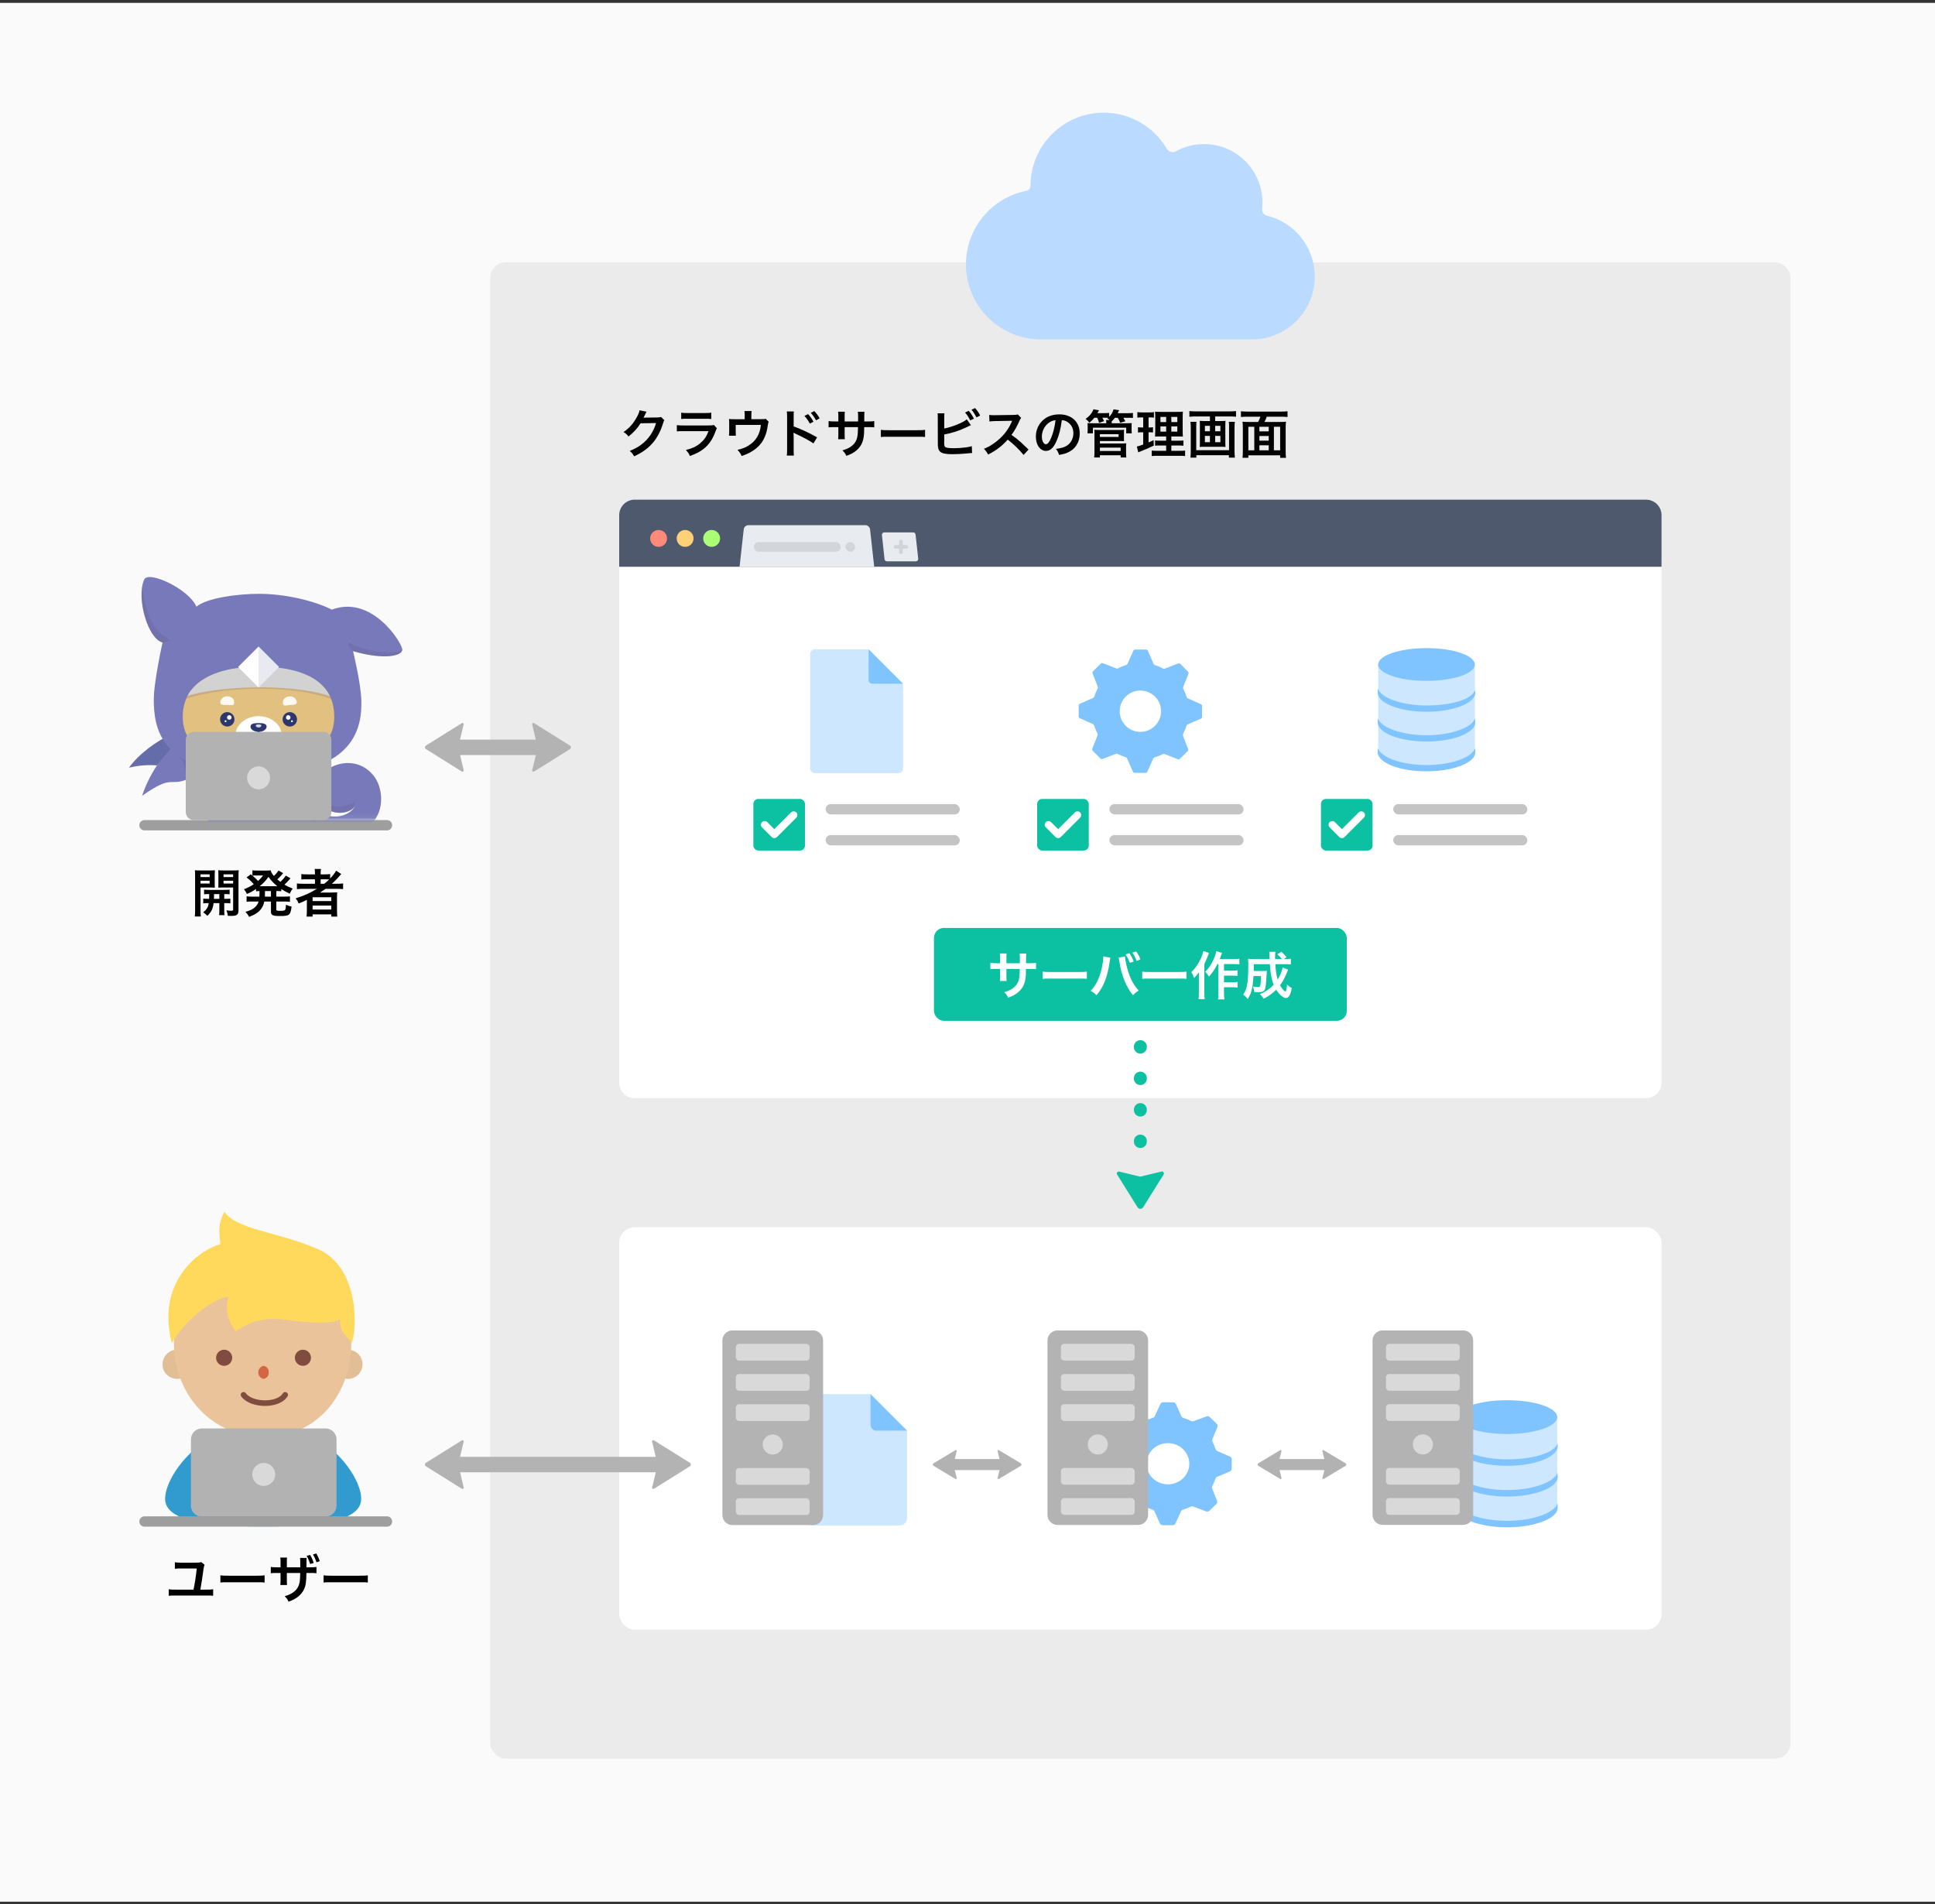 <svg width="375" height="369" viewBox="0 0 375 369" fill="none" xmlns="http://www.w3.org/2000/svg">
<rect x="0" y="0" width="375" height="369" fill="#333333" stroke="none"/>
<rect width="375" height="368" transform="translate(0 0.556)" fill="#FAFAFA"/>
<rect x="95" y="50.836" width="252" height="290" rx="3" fill="#EBEBEB"/>
<path d="M86 144.836L107 144.836" stroke="#B3B3B3" stroke-width="2.992"/>
<path d="M88.811 144.838L89.865 149.268C89.915 149.476 89.687 149.64 89.505 149.526L82.541 145.174C82.291 145.018 82.291 144.654 82.541 144.497L89.502 140.147C89.684 140.033 89.912 140.198 89.861 140.407L88.811 144.727C88.802 144.763 88.802 144.802 88.811 144.838Z" fill="#B3B3B3"/>
<path d="M104.189 144.833L103.135 140.403C103.086 140.195 103.313 140.031 103.495 140.145L110.459 144.497C110.709 144.654 110.709 145.018 110.459 145.174L103.498 149.524C103.316 149.638 103.088 149.473 103.139 149.265L104.189 144.945C104.198 144.908 104.198 144.87 104.189 144.833Z" fill="#B3B3B3"/>
<path d="M221.036 228.017L225.097 227.051C225.428 226.972 225.688 227.334 225.508 227.623L221.538 233.975C221.29 234.372 220.71 234.372 220.462 233.975L216.495 227.628C216.314 227.339 216.577 226.976 216.908 227.056L220.858 228.017C220.916 228.031 220.977 228.031 221.036 228.017Z" fill="#0BC1A2"/>
<path d="M39.02 302.746C38.71 302.826 38.51 302.846 37.91 302.846H35C34.46 302.846 34.24 302.826 33.89 302.766V304.036C34.24 303.986 34.45 303.976 35.01 303.976H38.13C37.99 305.346 37.78 306.756 37.5 308.076H34.01C33.3 308.076 33.08 308.066 32.7 308.006V309.266C33.06 309.226 33.29 309.216 33.99 309.216H40.03C40.72 309.216 40.95 309.226 41.31 309.266V308.006C40.93 308.066 40.71 308.076 40.01 308.076H38.83C39.09 306.576 39.2 305.866 39.44 304.096C39.49 303.716 39.54 303.506 39.65 303.266L39.02 302.746ZM42.71 306.696C43.11 306.646 43.22 306.646 44.34 306.646H49.65C50.77 306.646 50.88 306.646 51.28 306.696V305.306C50.84 305.366 50.65 305.376 49.66 305.376H44.33C43.34 305.376 43.15 305.366 42.71 305.306V306.696ZM55.59 303.746V302.706C55.59 302.226 55.59 302.186 55.63 301.856H54.32C54.36 302.106 54.37 302.236 54.37 302.746V303.746H53.78C53.03 303.746 52.84 303.736 52.48 303.676V304.896C52.82 304.856 52.96 304.846 53.76 304.846H54.37V306.316C54.36 306.856 54.36 306.966 54.33 307.176H55.63C55.6 306.936 55.59 306.786 55.59 306.336V304.846H58.18C58.16 306.256 58.1 306.746 57.86 307.346C57.43 308.316 56.59 308.946 55.17 309.346C55.58 309.766 55.75 310.006 55.92 310.406C57.36 309.926 58.34 309.156 58.89 308.076C59.26 307.286 59.36 306.646 59.38 304.846H60.04C60.85 304.846 60.99 304.856 61.33 304.896V303.676C60.97 303.736 60.78 303.746 60.02 303.746H59.39C59.39 303.346 59.4 302.956 59.4 302.586C59.4 302.236 59.4 302.166 59.43 301.926H58.15C58.18 302.156 58.19 302.386 58.19 302.916C58.19 302.936 58.19 303.036 58.19 303.156C58.19 303.246 58.19 303.486 58.19 303.746H55.59ZM59.42 301.536C59.7 301.976 59.91 302.466 60.1 303.106L60.79 302.906C60.62 302.316 60.4 301.836 60.1 301.346L59.42 301.536ZM61.97 302.566C61.77 301.956 61.56 301.486 61.29 301.066L60.65 301.266C60.95 301.756 61.18 302.266 61.33 302.776L61.97 302.566ZM62.71 306.696C63.11 306.646 63.22 306.646 64.34 306.646H69.65C70.77 306.646 70.88 306.646 71.28 306.696V305.306C70.84 305.366 70.65 305.376 69.66 305.376H64.33C63.34 305.376 63.15 305.366 62.71 305.306V306.696Z" fill="black"/>
<path fill-rule="evenodd" clip-rule="evenodd" d="M199.706 36.032C199.706 36.492 199.376 36.892 198.924 36.981C192.242 38.29 187.2 44.178 187.2 51.244C187.2 59.27 193.707 65.778 201.734 65.778C201.823 65.778 201.913 65.777 202.002 65.775H241.947C241.952 65.775 241.956 65.771 241.956 65.766C241.956 65.761 241.96 65.757 241.965 65.758C242.186 65.77 242.408 65.776 242.632 65.776C249.352 65.776 254.8 60.328 254.8 53.608C254.8 47.891 250.857 43.094 245.542 41.79C244.94 41.642 244.532 41.058 244.597 40.441C244.639 40.047 244.66 39.647 244.66 39.242C244.66 32.989 239.59 27.919 233.337 27.919C231.35 27.919 229.482 28.431 227.859 29.33C227.27 29.656 226.504 29.456 226.165 28.875C223.702 24.664 219.132 21.836 213.902 21.836C206.061 21.836 199.706 28.192 199.706 36.032Z" fill="#BADBFF"/>
<path d="M40.43 174.196C39.92 174.196 39.67 174.186 39.39 174.156V175.076C39.65 175.036 39.93 175.026 40.45 175.026C40.33 175.836 40.05 176.286 39.38 176.806C39.72 177.046 39.92 177.216 40.18 177.496C40.95 176.746 41.28 176.086 41.39 175.026H42.51V176.496C42.51 176.936 42.5 177.116 42.46 177.356H43.51C43.47 177.136 43.46 176.966 43.46 176.506V175.026H43.61C44.09 175.026 44.34 175.036 44.64 175.076V174.156C44.36 174.186 44.11 174.196 43.61 174.196H43.46V173.276C43.96 173.276 44.23 173.286 44.5 173.316V172.416C44.22 172.456 43.95 172.466 43.46 172.466H40.56C40.09 172.466 39.82 172.456 39.55 172.416V173.316C39.82 173.286 40.09 173.276 40.55 173.276C40.55 173.736 40.55 173.846 40.53 174.196H40.43ZM42.51 173.276V174.196H41.46C41.48 173.726 41.48 173.726 41.48 173.276H42.51ZM38.86 171.996H40.72C41.07 171.996 41.38 172.006 41.64 172.026C41.62 171.766 41.61 171.576 41.61 171.126V169.586C41.61 169.236 41.62 168.946 41.64 168.656C41.37 168.686 41.14 168.696 40.62 168.696H38.8C38.31 168.696 38.05 168.686 37.77 168.656C37.8 168.976 37.81 169.256 37.81 169.776V176.376C37.81 176.996 37.79 177.326 37.75 177.616H38.92C38.88 177.326 38.86 176.986 38.86 176.396V171.996ZM38.86 169.446H40.63V169.976H38.86V169.446ZM38.86 170.686H40.63V171.226H38.86V170.686ZM46.22 169.766C46.22 169.266 46.23 169.026 46.26 168.656C45.98 168.686 45.73 168.696 45.23 168.696H43.32C42.81 168.696 42.58 168.686 42.3 168.656C42.32 168.946 42.33 169.206 42.33 169.586V171.126C42.33 171.576 42.33 171.736 42.31 172.026C42.55 172.006 42.87 171.996 43.22 171.996H45.18V176.246C45.18 176.466 45.12 176.506 44.8 176.506C44.56 176.506 44.24 176.476 43.88 176.426C44.04 176.816 44.09 177.036 44.15 177.486C44.48 177.506 44.62 177.506 44.8 177.506C45.92 177.506 46.22 177.276 46.22 176.386V169.766ZM43.32 169.446H45.18V169.976H43.32V169.446ZM43.32 170.686H45.18V171.226H43.32V170.686ZM50.28 173.456C50.28 173.566 50.28 173.636 50.27 173.766H48.84C48.35 173.766 48.1 173.756 47.79 173.706V174.776C48.12 174.726 48.38 174.716 48.84 174.716H50.12C49.97 175.196 49.76 175.516 49.41 175.826C48.97 176.226 48.49 176.456 47.56 176.716C47.88 177.036 48.08 177.326 48.27 177.696C49.5 177.216 50.1 176.816 50.6 176.156C50.9 175.756 51.09 175.316 51.22 174.716H52.51V176.656C52.51 177.356 52.83 177.526 54.19 177.526C56.11 177.526 56.29 177.376 56.51 175.686C56.11 175.626 55.82 175.526 55.43 175.336C55.4 175.886 55.34 176.216 55.25 176.336C55.14 176.476 54.9 176.526 54.35 176.526C54.01 176.526 53.84 176.516 53.71 176.476C53.56 176.436 53.55 176.416 53.55 176.206V174.716H55.14C55.59 174.716 55.88 174.736 56.19 174.776V173.706C55.89 173.756 55.63 173.766 55.14 173.766H53.55V172.686C54.03 172.686 54.21 172.696 54.51 172.726V172.296C55.05 172.656 55.34 172.816 56.16 173.196C56.43 172.616 56.49 172.506 56.72 172.206C55.99 171.926 55.66 171.766 55.12 171.446C55.47 171.136 55.76 170.846 56.02 170.526C56.22 170.306 56.24 170.276 56.3 170.216L55.38 169.696C55.14 170.086 54.77 170.516 54.34 170.906C54.13 170.746 54.02 170.656 53.75 170.426C54 170.196 54.31 169.886 54.49 169.676C54.72 169.406 54.85 169.256 54.88 169.216L53.96 168.706C53.93 168.756 53.93 168.756 53.88 168.836C53.84 168.916 53.81 168.946 53.67 169.126C53.47 169.386 53.4 169.446 53.08 169.766C52.7 169.306 52.56 169.076 52.46 168.676C52.23 168.706 52.07 168.716 51.6 168.716H49.75C49.4 168.716 49.11 168.696 48.92 168.666V169.706C48.76 169.576 48.76 169.576 48.6 169.446L47.78 170.056C48.28 170.406 48.62 170.716 49.18 171.366C48.51 171.806 48.04 172.046 47.27 172.336C47.54 172.656 47.69 172.896 47.86 173.256C48.66 172.896 49.03 172.686 49.62 172.286V172.726C49.87 172.706 49.98 172.696 50.29 172.686L50.28 173.456ZM51.35 172.686H52.51V173.766H51.34C51.34 173.666 51.34 173.626 51.34 173.536L51.35 172.686ZM50.99 169.666C50.69 170.076 50.43 170.356 50.01 170.736C49.68 170.366 49.45 170.146 48.92 169.706C49.13 169.676 49.35 169.666 49.53 169.666H50.99ZM50.61 171.746C50.5 171.746 50.45 171.746 50.34 171.746C51.05 171.166 51.47 170.716 52.03 169.936C52.58 170.706 53.02 171.166 53.73 171.746C53.65 171.746 53.65 171.746 53.52 171.746H50.61ZM61.42 172.256C60.1 173.066 58.82 173.646 57.3 174.096C57.59 174.466 57.72 174.686 57.89 175.096C58.66 174.786 58.87 174.696 59.48 174.396C59.47 174.576 59.47 174.796 59.47 174.956V176.506C59.47 176.946 59.45 177.306 59.41 177.636H60.58V177.206H64.21V177.636H65.37C65.33 177.366 65.31 177.026 65.31 176.506V174.036C65.31 173.476 65.32 173.236 65.35 172.946C65.06 172.966 64.78 172.976 64.3 172.976H62.83C62.57 172.976 62.24 172.976 62.02 172.986C62.47 172.696 62.72 172.526 63.1 172.256H65.25C65.76 172.256 66.16 172.276 66.49 172.316V171.216C66.17 171.256 65.87 171.276 65.35 171.276H64.32C64.85 170.796 65.28 170.366 65.68 169.896C65.91 169.626 66.06 169.456 66.13 169.386L65.14 168.736C64.93 169.146 64.51 169.706 63.98 170.256V169.396C63.69 169.436 63.37 169.456 62.86 169.456H62.14V169.286C62.14 168.876 62.15 168.666 62.2 168.406H60.98C61.02 168.676 61.04 168.896 61.04 169.286V169.456H59.58C59.05 169.456 58.66 169.436 58.4 169.396V170.446C58.69 170.416 59.01 170.406 59.54 170.406H61.04V171.276H58.76C58.19 171.276 57.81 171.256 57.54 171.216V172.316C57.89 172.276 58.24 172.256 58.74 172.256H61.42ZM62.14 171.276V170.406H62.96C63.36 170.406 63.53 170.416 63.8 170.436C63.48 170.756 63.21 170.986 62.84 171.276H62.14ZM60.58 173.886H64.2V174.626H60.58V173.886ZM60.58 175.496H64.2V176.266H60.58V175.496Z" fill="black"/>
<path d="M27 159.935C27 159.383 27.448 158.935 28 158.935H75C75.552 158.935 76 159.383 76 159.935C76 160.488 75.552 160.935 75 160.935H28C27.448 160.935 27 160.488 27 159.935Z" fill="#9E9E9E"/>
<mask id="mask0" mask-type="alpha" maskUnits="userSpaceOnUse" x="23" y="107" width="56" height="52">
<rect x="23" y="107.935" width="56" height="51" fill="#C4C4C4"/>
</mask>
<g mask="url(#mask0)">
<path d="M59.688 159.377C63.255 163.521 68.691 162.909 71.919 159.72C74.779 156.895 74.032 152.535 72.583 150.569C69.568 146.478 64.5 147.74 62.725 149.823C61.389 151.394 60.738 155.325 63.42 156.865C65.958 158.327 68.626 157.056 68.73 156.114C68.657 157.52 64.049 160.167 60.608 156.027" fill="#7879BA"/>
<path opacity="0.23" d="M66.01 156.309C65.728 156.326 64.409 156.391 63.003 155.623C62.439 155.315 62.027 154.964 61.763 154.708C62.014 155.576 62.53 156.352 63.424 156.869C65.963 158.331 68.631 157.059 68.735 156.118C68.735 156.118 68.735 156.118 68.735 156.114C68.843 155.619 68.861 155.363 68.796 155.337C68.774 155.328 68.748 155.346 68.709 155.38C68.288 155.667 67.342 156.222 66.01 156.309Z" fill="#615A86"/>
<path opacity="0.23" d="M60.174 159.894C61.202 160.927 62.361 161.599 63.563 161.968C61.198 160.562 60.946 157.486 60.834 156.688C60.612 157.898 60.378 158.996 60.174 159.894Z" fill="#615A86"/>
<path d="M34.455 143.531C32.233 145.714 29.283 149.05 27.525 154.235C27.534 154.231 27.543 154.222 27.547 154.218C33.535 150.027 32.732 152.435 36.199 151.068C39.553 149.749 38.416 147.562 39.553 145.844C39.496 145.835 35.478 144.395 34.455 143.531Z" fill="#7879BA"/>
<path opacity="0.24" d="M34.675 146.54C35.742 147.664 36.129 149.244 35.986 151.153C36.055 151.127 36.129 151.101 36.202 151.07C37.929 150.393 38.463 149.482 38.736 148.528C37.105 147.977 35.764 147.304 34.675 146.54Z" fill="#615A86"/>
<path d="M33.239 142.317C30.445 143.541 26.926 146.07 25 148.782C26.926 148.309 28.748 148.205 30.432 148.335C30.432 148.335 32.897 145.042 34.571 143.627C34.181 143.293 33.586 142.729 33.239 142.317Z" fill="#646DA9"/>
<path d="M59.593 143.158C56.699 140.833 44.429 141.041 41.171 143.154C36.198 146.378 41.179 162.158 41.179 162.158C41.192 162.232 42.429 165.768 42.429 165.768C43.154 167.82 44.603 168.046 45.327 165.994C45.327 165.994 46.317 162.397 46.356 162.371C47.944 162.809 53.575 162.509 54.573 162.284C54.678 162.332 55.454 166.041 55.454 166.041C56.179 168.094 57.745 167.82 58.47 165.768L59.598 162.162C59.598 162.162 64.01 146.707 59.593 143.158Z" fill="#7879BA"/>
<path d="M56.265 150.334C56.252 153.424 50.412 155.905 50.412 155.905C50.412 155.905 44.594 153.376 44.607 150.287C44.62 147.197 45.813 144.698 50.46 144.716C55.363 144.737 56.282 147.245 56.265 150.334Z" fill="#FDFEFF"/>
<mask id="mask1" mask-type="alpha" maskUnits="userSpaceOnUse" x="44" y="144" width="13" height="12">
<path d="M56.265 150.334C56.252 153.424 50.412 155.905 50.412 155.905C50.412 155.905 44.594 153.376 44.607 150.287C44.62 147.197 45.813 144.698 50.46 144.716C55.363 144.737 56.282 147.245 56.265 150.334Z" fill="#FDFEFF"/>
</mask>
<g mask="url(#mask1)">
<path fill-rule="evenodd" clip-rule="evenodd" d="M47.845 151.476C48.841 150.82 49.908 150.083 50.525 149.594L50.794 149.934C50.161 150.435 49.081 151.182 48.083 151.838C47.09 152.492 46.157 153.072 45.824 153.231L45.637 152.84C45.937 152.696 46.844 152.135 47.845 151.476Z" fill="#615A86"/>
<path fill-rule="evenodd" clip-rule="evenodd" d="M51.576 152.304C53.232 151.145 54.926 149.908 55.545 149.417L55.814 149.757C55.184 150.256 53.482 151.5 51.824 152.66C50.995 153.24 50.174 153.8 49.501 154.237C49.165 154.456 48.864 154.644 48.618 154.789C48.376 154.931 48.172 155.04 48.034 155.089L47.888 154.681C47.982 154.647 48.154 154.558 48.398 154.415C48.637 154.275 48.931 154.09 49.265 153.873C49.931 153.44 50.748 152.883 51.576 152.304Z" fill="#615A86"/>
<path fill-rule="evenodd" clip-rule="evenodd" d="M52.889 151.838C51.891 151.182 50.81 150.435 50.178 149.934L50.447 149.594C51.064 150.083 52.131 150.82 53.127 151.476C54.128 152.135 55.034 152.696 55.335 152.84L55.147 153.231C54.815 153.072 53.881 152.492 52.889 151.838Z" fill="#615A86"/>
<path fill-rule="evenodd" clip-rule="evenodd" d="M49.148 152.662C47.49 151.503 45.788 150.259 45.158 149.76L45.427 149.42C46.046 149.91 47.74 151.148 49.396 152.307C50.224 152.886 51.041 153.443 51.707 153.876C52.041 154.093 52.335 154.277 52.574 154.418C52.818 154.561 52.99 154.65 53.084 154.684L52.938 155.092C52.8 155.042 52.596 154.934 52.354 154.792C52.107 154.647 51.807 154.458 51.471 154.24C50.798 153.803 49.977 153.242 49.148 152.662Z" fill="#615A86"/>
</g>
<path opacity="0.3" d="M45.325 157.233C44.414 157.992 43.477 157.446 42.566 156.704C42.566 156.704 39.98 154.452 39.068 151.762C39.133 152.513 39.225 153.267 39.333 154.009C39.433 154.14 39.533 154.27 39.637 154.396C40.925 155.962 42.474 157.012 42.474 157.012C43.568 157.789 44.475 158.105 45.282 157.48C45.59 157.242 45.703 156.929 45.707 156.613C45.659 156.843 45.542 157.055 45.325 157.233Z" fill="#615A86"/>
<path d="M43.01 152.153C43.01 152.153 45.084 154.955 45.11 154.977C45.47 155.233 46.203 156.504 45.327 157.238C44.416 157.997 43.478 157.45 42.567 156.708C42.567 156.708 39.977 154.452 39.066 151.762" fill="#7979BA"/>
<path d="M42.615 156.769C42.615 156.769 44.42 154.487 45.105 154.981C45.47 155.246 46.22 156.539 45.327 157.281C44.402 158.049 42.979 157.281 42.615 156.769Z" fill="#C6CED5"/>
<path opacity="0.3" d="M61.463 151.884C60.552 154.574 57.962 156.83 57.962 156.83C57.05 157.572 56.113 158.119 55.202 157.36C54.985 157.182 54.868 156.969 54.82 156.748C54.825 157.065 54.937 157.373 55.245 157.616C56.052 158.236 56.959 157.924 58.053 157.147C58.053 157.147 59.597 156.097 60.89 154.531C61.007 154.388 61.124 154.24 61.233 154.093C61.333 153.359 61.411 152.622 61.463 151.884C61.467 151.884 61.463 151.884 61.463 151.884Z" fill="#615A86"/>
<path d="M57.521 152.275C57.521 152.275 55.447 155.077 55.421 155.099C55.061 155.355 54.328 156.626 55.204 157.36C56.115 158.119 57.052 157.572 57.964 156.83C57.964 156.83 60.554 154.574 61.465 151.884" fill="#7979BA"/>
<path d="M57.917 156.892C57.917 156.892 56.112 154.61 55.427 155.105C55.062 155.369 54.312 156.662 55.206 157.404C56.13 158.177 57.553 157.409 57.917 156.892Z" fill="#C6CED5"/>
<path opacity="0.3" d="M60.673 148.717C60.669 149.563 56.135 152.761 50.33 152.735C44.529 152.713 39.942 149.858 39.947 149.008C39.951 148.161 44.364 148.808 50.165 148.834C55.97 148.86 60.678 147.871 60.673 148.717Z" fill="#615A86"/>
<path d="M38.068 117.574C39.942 115.952 45.904 115.067 50.286 115.084C55.28 115.101 60.86 116.407 64.309 118.151C71.902 115.288 77.625 124.117 77.951 125.77C78.211 127.081 74.584 128.001 68.418 126.196C68.418 126.196 69.937 132.352 70.024 135.754C70.141 140.254 69.368 150.072 50.108 150.072C30.848 150.072 29.811 141.03 29.802 135.442C29.798 132.886 30.97 126.864 31.495 124.517C28.631 123.775 26.392 115.908 27.933 112.329C28.722 110.493 36.584 114.121 38.068 117.574Z" fill="#7879BA"/>
<path opacity="0.25" d="M77.951 125.983C77.53 126.508 72.657 126.938 68.067 124.777C67.065 124.309 67.364 124.994 68.462 126.37C68.436 126.252 68.418 126.187 68.418 126.187C74.237 127.901 77.79 127.177 77.951 125.983Z" fill="#615A86"/>
<path opacity="0.25" d="M32.632 123.726C28.289 121.899 27.547 114.18 27.573 113.681C27.573 113.668 27.568 113.659 27.56 113.655C26.9 117.547 28.935 123.812 31.469 124.511C32.775 124.281 33.309 124.012 32.632 123.726Z" fill="#615A86"/>
<path d="M50.047 129.272C40.862 129.272 35.417 132.621 35.417 138.887C35.417 145.403 41.344 147.126 50.095 147.13C58.847 147.13 64.778 145.421 64.778 138.895C64.778 132.27 59.233 129.276 50.047 129.272Z" fill="#E2C080"/>
<path opacity="0.2" d="M36.229 135.143L36.129 135.434C44.394 132.605 58.543 133.034 64.253 135.559C62.375 131.641 57.042 129.416 49.953 129.411C43.075 129.411 38.194 131.511 36.229 135.143Z" fill="#615A86"/>
<path d="M36.334 134.84L36.338 134.844C43.866 132.64 57.546 132.644 63.937 134.922C62.059 131.065 57.147 129.195 50.062 129.19C43.18 129.195 38.299 131.264 36.334 134.84Z" fill="#D2D2D2"/>
<path d="M46.145 129.257L50.108 133.222L54.072 129.259L50.11 125.294L46.145 129.257Z" fill="white"/>
<path opacity="0.23" d="M50.105 133.221L54.07 129.26L50.109 125.298L50.105 133.221Z" fill="#A0A1C2"/>
<path opacity="0.9" d="M42.72 135.929C42.551 136.679 43.319 136.649 44.018 136.619C44.716 136.588 45.566 137.018 45.354 135.816C45.267 135.343 44.716 134.97 44.065 134.953C43.124 134.953 42.803 135.569 42.72 135.929Z" fill="white"/>
<path opacity="0.9" d="M57.472 135.847C57.693 136.584 56.925 136.606 56.222 136.623C55.524 136.641 54.704 137.127 54.834 135.916C54.886 135.439 55.415 135.031 56.062 134.97C56.964 134.875 57.364 135.491 57.472 135.847Z" fill="white"/>
<path d="M44.043 140.806C44.814 140.806 45.44 140.181 45.44 139.409C45.44 138.638 44.814 138.012 44.043 138.012C43.271 138.012 42.646 138.638 42.646 139.409C42.646 140.181 43.271 140.806 44.043 140.806Z" fill="#2C376E"/>
<path d="M43.715 139.953C43.818 139.953 43.901 139.87 43.901 139.768C43.901 139.665 43.818 139.582 43.715 139.582C43.613 139.582 43.53 139.665 43.53 139.768C43.53 139.87 43.613 139.953 43.715 139.953Z" fill="white"/>
<path d="M44.437 139.489C44.682 139.489 44.88 139.291 44.88 139.047C44.88 138.802 44.682 138.604 44.437 138.604C44.193 138.604 43.995 138.802 43.995 139.047C43.995 139.291 44.193 139.489 44.437 139.489Z" fill="white"/>
<path d="M56.166 140.805C56.937 140.805 57.563 140.179 57.563 139.408C57.563 138.636 56.937 138.011 56.166 138.011C55.394 138.011 54.769 138.636 54.769 139.408C54.769 140.179 55.394 140.805 56.166 140.805Z" fill="#2C376E"/>
<path d="M56.581 139.953C56.683 139.953 56.766 139.87 56.766 139.767C56.766 139.665 56.683 139.582 56.581 139.582C56.478 139.582 56.395 139.665 56.395 139.767C56.395 139.87 56.478 139.953 56.581 139.953Z" fill="white"/>
<path d="M55.861 139.49C56.105 139.49 56.303 139.292 56.303 139.048C56.303 138.803 56.105 138.605 55.861 138.605C55.617 138.605 55.418 138.803 55.418 139.048C55.418 139.292 55.617 139.49 55.861 139.49Z" fill="white"/>
<path d="M54.556 142.249C54.556 143.954 52.564 144.961 50.108 144.961C47.652 144.961 45.661 143.95 45.661 142.245C45.661 140.54 47.652 138.787 50.108 138.791C52.564 138.791 54.556 140.544 54.556 142.249Z" fill="white"/>
<path d="M51.671 140.816C51.671 141.38 50.972 141.836 50.109 141.836C49.245 141.836 48.547 141.38 48.547 140.816C48.547 140.252 49.245 140.135 50.109 140.135C50.972 140.135 51.671 140.252 51.671 140.816Z" fill="#2C376E"/>
<path opacity="0.8" d="M50.651 140.63C50.651 140.825 50.408 140.986 50.109 140.986C49.81 140.986 49.567 140.825 49.567 140.63C49.567 140.434 49.81 140.391 50.109 140.391C50.408 140.391 50.651 140.434 50.651 140.63Z" fill="white"/>
<path d="M52.018 141.918C51.901 141.887 51.783 141.952 51.753 142.069C51.701 142.26 51.441 142.434 51.141 142.477C50.976 142.503 50.581 142.512 50.33 142.156V141.28C50.33 141.158 50.234 141.063 50.113 141.063C49.992 141.063 49.896 141.158 49.896 141.28V142.156C49.644 142.512 49.249 142.503 49.085 142.477C48.781 142.434 48.525 142.26 48.468 142.069C48.438 141.952 48.317 141.887 48.204 141.918C48.087 141.948 48.022 142.069 48.052 142.182C48.152 142.547 48.542 142.837 49.024 142.907C49.419 142.963 49.822 142.859 50.113 142.568C50.482 142.946 50.929 142.954 51.202 142.907C51.684 142.829 52.074 142.547 52.174 142.182C52.2 142.065 52.13 141.948 52.018 141.918Z" fill="#2C376E"/>
</g>
<path d="M36 143.407C36 142.539 36.703 141.836 37.571 141.836H62.648C63.516 141.836 64.219 142.539 64.219 143.407V157.365C64.219 158.232 63.516 158.936 62.648 158.936H37.571C36.703 158.936 36 158.232 36 157.365V143.407Z" fill="#B2B2B2"/>
<circle cx="50.11" cy="150.747" r="2.228" fill="#D9D9D9"/>
<path d="M37.144 264.406C37.144 264.965 36.978 265.512 36.667 265.978C36.356 266.443 35.914 266.806 35.397 267.02C34.88 267.234 34.311 267.29 33.763 267.181C33.214 267.072 32.709 266.803 32.314 266.407C31.918 266.011 31.648 265.507 31.539 264.958C31.43 264.409 31.486 263.84 31.7 263.323C31.915 262.806 32.277 262.364 32.743 262.053C33.208 261.742 33.755 261.576 34.315 261.577C34.686 261.577 35.054 261.65 35.398 261.792C35.741 261.934 36.053 262.142 36.315 262.405C36.578 262.668 36.786 262.98 36.929 263.323C37.071 263.666 37.144 264.034 37.144 264.406Z" fill="#E2BE97"/>
<path d="M70.261 264.406C70.261 264.965 70.095 265.512 69.784 265.978C69.474 266.443 69.032 266.806 68.515 267.02C67.998 267.234 67.429 267.29 66.88 267.181C66.331 267.072 65.826 266.803 65.431 266.407C65.035 266.011 64.766 265.507 64.656 264.958C64.547 264.409 64.603 263.84 64.817 263.323C65.032 262.806 65.394 262.364 65.86 262.053C66.325 261.742 66.872 261.576 67.432 261.577C68.182 261.577 68.902 261.875 69.433 262.405C69.963 262.936 70.261 263.655 70.261 264.406Z" fill="#E2BE97"/>
<path d="M51 275.836C39.341 275.836 32 285.836 32 290.479C32 295.121 41.5 295.836 51 295.836C60.5 295.836 70 295.121 70 290.479C70 285.836 62.659 275.836 51 275.836Z" fill="#319BD0"/>
<path d="M68.07 260.299C68.07 270.357 61.29 278.513 51.231 278.513C41.172 278.513 33.706 270.357 33.706 260.299C33.706 250.24 41.173 242.084 51.231 242.084C61.29 242.084 68.07 250.238 68.07 260.299Z" fill="#EAC39B"/>
<path d="M44.999 263.137C44.999 263.446 44.908 263.748 44.736 264.004C44.565 264.261 44.321 264.461 44.036 264.579C43.751 264.698 43.437 264.728 43.134 264.668C42.831 264.608 42.553 264.46 42.335 264.241C42.116 264.023 41.968 263.745 41.907 263.442C41.847 263.139 41.878 262.825 41.996 262.54C42.114 262.255 42.314 262.011 42.571 261.84C42.828 261.668 43.13 261.577 43.438 261.577C43.852 261.577 44.249 261.741 44.542 262.034C44.834 262.326 44.999 262.723 44.999 263.137Z" fill="#804C3F"/>
<path d="M60.265 263.137C60.265 263.446 60.173 263.748 60.002 264.004C59.83 264.261 59.587 264.461 59.301 264.579C59.016 264.698 58.702 264.728 58.4 264.668C58.097 264.608 57.819 264.459 57.6 264.241C57.382 264.023 57.233 263.745 57.173 263.442C57.113 263.139 57.144 262.825 57.262 262.54C57.38 262.255 57.58 262.011 57.837 261.839C58.094 261.668 58.396 261.576 58.704 261.577C59.118 261.577 59.515 261.741 59.808 262.034C60.1 262.326 60.265 262.723 60.265 263.137Z" fill="#804C3F"/>
<path d="M47.194 270.325C48.72 272.409 53.933 272.524 55.269 270.325" stroke="#804C3F" stroke-width="1.081" stroke-linecap="round" stroke-linejoin="round"/>
<path d="M50.888 278.513H51.23C51.115 278.513 51.002 278.506 50.888 278.504V278.513Z" fill="#B52A22"/>
<path d="M52.073 265.966C52.103 266.268 52.014 266.57 51.825 266.807C51.636 267.044 51.361 267.197 51.06 267.235C50.773 267.17 50.516 267.008 50.332 266.778C50.148 266.547 50.048 266.261 50.048 265.966C50.048 265.671 50.148 265.385 50.332 265.155C50.516 264.924 50.773 264.763 51.06 264.698C51.361 264.735 51.636 264.889 51.825 265.126C52.014 265.363 52.103 265.665 52.073 265.966Z" fill="#D36744"/>
<path d="M42.693 241.117C38.257 242.399 30.286 248.583 33.295 260.3C35.44 256.487 40.635 251.824 44.31 251.274C43.391 253.847 44.375 256.372 45.699 258.018C48.823 255.813 51.763 255.262 55.622 255.813C59.482 256.365 64.626 256.732 65.913 255.629C65.729 258.683 67.496 258.74 68.134 260.3C69.237 257.91 69.771 245.523 61.502 242.031C53.233 238.54 45.835 238.302 43.494 234.836C41.942 237.615 42.666 239.826 42.693 241.117Z" fill="#FFD95C"/>
<path d="M37 278.955C37 277.787 37.947 276.84 39.115 276.84H63.104C64.273 276.84 65.22 277.787 65.22 278.955V291.805C65.22 292.973 64.273 293.92 63.104 293.92H39.115C37.947 293.92 37 292.973 37 291.805V278.955Z" fill="#B2B2B2"/>
<circle cx="51.11" cy="285.751" r="2.228" fill="#D9D9D9"/>
<path d="M27 294.869C27 294.317 27.448 293.869 28 293.869H75C75.552 293.869 76 294.317 76 294.869C76 295.421 75.552 295.869 75 295.869H28C27.448 295.869 27 295.421 27 294.869Z" fill="#9E9E9E"/>
<path d="M128.11 80.806C127.88 80.886 127.77 80.906 127.38 80.906L125.19 80.936C125 80.936 124.84 80.946 124.71 80.956C124.81 80.776 124.81 80.776 124.87 80.636C124.97 80.436 124.97 80.436 125 80.376C125.1 80.146 125.1 80.146 125.13 80.096C125.24 79.876 125.24 79.876 125.3 79.786L123.93 79.516C123.89 79.876 123.73 80.266 123.42 80.836C122.69 82.156 121.97 82.956 120.83 83.736C121.35 84.056 121.5 84.186 121.8 84.596C122.75 83.866 123.53 83.006 124.14 82.036L127.15 81.986C126.6 83.776 125.66 85.146 124.23 86.206C123.6 86.676 123.04 86.976 122.04 87.386C122.48 87.766 122.61 87.936 122.89 88.436C124.43 87.726 125.53 86.946 126.45 85.896C127.33 84.906 128.04 83.556 128.5 82.036C128.61 81.676 128.65 81.586 128.75 81.436L128.11 80.806ZM132.02 81.206C132.33 81.166 132.52 81.156 133.17 81.156H136.7C137.35 81.156 137.54 81.166 137.85 81.206V79.976C137.52 80.036 137.31 80.046 136.68 80.046H133.19C132.56 80.046 132.35 80.036 132.02 79.976V81.206ZM138.36 82.366C138.05 82.436 137.85 82.456 137.23 82.456H132.47C131.77 82.456 131.55 82.446 131.17 82.386V83.606C131.53 83.566 131.78 83.556 132.45 83.556H137.32C136.88 84.666 136.45 85.276 135.71 85.896C134.94 86.536 134.15 86.906 132.93 87.216C133.37 87.706 133.49 87.876 133.71 88.376C134.97 87.906 135.62 87.566 136.33 87.016C137.37 86.216 138.13 85.106 138.65 83.636C138.77 83.326 138.83 83.186 138.93 83.006L138.36 82.366ZM148.39 81.156C148.15 81.236 148.15 81.236 147.41 81.236H145.61V80.376C145.61 80.096 145.63 79.826 145.66 79.656H144.27C144.31 79.886 144.32 80.066 144.32 80.386V81.246H142.36C141.81 81.246 141.63 81.236 141.28 81.196C141.31 81.466 141.32 81.726 141.32 82.146V83.596C141.32 83.876 141.3 84.186 141.27 84.436H142.61C142.59 84.216 142.58 83.946 142.58 83.636V82.346H147.46C147.27 84.186 146.51 85.456 145.06 86.356C144.43 86.746 143.88 86.956 142.93 87.186C143.38 87.686 143.5 87.866 143.73 88.376C144.6 88.076 145.12 87.846 145.72 87.476C146.9 86.756 147.7 85.866 148.19 84.716C148.5 84.006 148.65 83.446 148.82 82.296C148.87 81.996 148.88 81.936 148.97 81.746L148.39 81.156ZM153.85 88.286C153.82 87.996 153.81 87.716 153.81 87.176V84.536C153.81 84.306 153.8 84.136 153.77 83.856C153.85 83.906 153.88 83.916 154.11 84.026C155.53 84.666 156.95 85.436 157.65 85.936L158.35 84.756C156.77 83.866 154.97 83.026 153.81 82.646V80.786C153.81 80.196 153.82 80.006 153.85 79.736H152.48C152.52 79.976 152.53 80.176 152.54 80.756V87.166C152.54 87.736 152.52 88.006 152.48 88.286H153.85ZM155.9 80.606C156.34 81.086 156.62 81.486 156.95 82.096L157.65 81.726C157.31 81.106 157.04 80.726 156.6 80.256L155.9 80.606ZM158.84 81.076C158.53 80.506 158.25 80.126 157.8 79.666L157.13 80.016C157.52 80.446 157.85 80.916 158.15 81.466L158.84 81.076ZM163.69 81.676V80.646C163.69 80.136 163.69 80.116 163.73 79.786H162.42C162.46 80.046 162.47 80.256 162.47 80.676V81.676H161.88C161.17 81.676 160.97 81.666 160.58 81.606V82.826C160.93 82.786 161.2 82.776 161.86 82.776H162.47V84.256C162.47 84.626 162.46 84.896 162.43 85.116H163.73C163.7 84.856 163.69 84.696 163.69 84.276V82.776H166.28C166.26 83.466 166.26 83.706 166.24 83.936C166.15 85.086 165.86 85.746 165.18 86.336C164.7 86.756 164.22 86.996 163.27 87.286C163.7 87.726 163.83 87.916 164.02 88.346C164.94 88.016 165.43 87.756 165.97 87.296C166.84 86.556 167.27 85.706 167.41 84.426C167.46 84.046 167.46 83.976 167.48 82.776H168.15C168.81 82.776 169.08 82.786 169.43 82.826V81.606C169.04 81.666 168.84 81.676 168.13 81.676H167.49C167.5 81.076 167.5 81.076 167.5 80.466C167.5 80.076 167.51 80.026 167.54 79.796H166.25C166.29 80.026 166.3 80.246 166.3 80.906V81.226L166.29 81.676H163.69ZM170.71 84.696C171.11 84.646 171.22 84.646 172.34 84.646H177.65C178.77 84.646 178.88 84.646 179.28 84.696V83.306C178.84 83.366 178.65 83.376 177.66 83.376H172.33C171.34 83.376 171.15 83.366 170.71 83.306V84.696ZM182.99 81.026C182.99 80.516 183 80.336 183.04 80.096H181.7C181.74 80.346 181.74 80.506 181.74 81.016L181.75 85.656C181.75 86.236 181.76 86.406 181.78 86.576C181.84 87.066 181.99 87.386 182.27 87.596C182.66 87.896 183.35 88.026 184.61 88.026C185.22 88.026 186.48 87.966 187.07 87.906C188.13 87.806 188.18 87.796 188.39 87.796L188.33 86.466C187.89 86.596 187.67 86.646 187.19 86.706C186.46 86.806 185.54 86.866 184.87 86.866C183.9 86.866 183.33 86.786 183.16 86.606C183.02 86.466 182.98 86.236 182.98 85.656C182.98 85.626 182.98 85.576 182.99 85.526V84.206C184.5 83.926 185.9 83.476 187.26 82.826C187.79 82.566 188.09 82.426 188.16 82.396L187.36 81.266C186.71 81.876 184.5 82.766 182.99 83.046V81.026ZM187.03 79.946C187.45 80.436 187.71 80.836 188.02 81.476L188.74 81.146C188.41 80.486 188.14 80.076 187.74 79.626L187.03 79.946ZM189.95 80.536C189.68 79.976 189.41 79.586 188.97 79.086L188.28 79.406C188.66 79.866 188.97 80.346 189.24 80.896L189.95 80.536ZM199.33 87.126C198.12 85.956 198.12 85.956 197.87 85.736C197.19 85.126 196.65 84.706 196.02 84.286C196.63 83.466 197.12 82.596 197.58 81.526C197.69 81.276 197.77 81.136 197.9 80.986L197.24 80.306C196.99 80.396 196.91 80.406 196.35 80.416L192.83 80.466C192.71 80.466 192.63 80.466 192.59 80.466C192.18 80.466 191.99 80.456 191.71 80.406L191.75 81.686C192.09 81.636 192.36 81.616 192.84 81.606C195.99 81.556 195.99 81.556 196.15 81.546L196.04 81.806C195.39 83.366 194.19 84.816 192.68 85.876C191.93 86.406 191.45 86.676 190.68 86.976C191.09 87.406 191.21 87.566 191.49 88.086C193.02 87.336 194.17 86.456 195.3 85.196C196.39 86.026 197.54 87.146 198.37 88.166L199.33 87.126ZM205.78 81.426C206.22 81.466 206.48 81.546 206.79 81.726C207.59 82.206 208.02 82.986 208.02 83.946C208.02 85.016 207.5 85.966 206.63 86.446C206.16 86.716 205.56 86.876 204.64 86.996C204.96 87.416 205.08 87.636 205.25 88.166C205.95 88.046 206.34 87.946 206.82 87.746C208.35 87.126 209.25 85.746 209.25 84.016C209.25 81.766 207.69 80.306 205.29 80.306C203.87 80.306 202.69 80.786 201.85 81.706C201.14 82.486 200.75 83.516 200.75 84.616C200.75 86.226 201.57 87.386 202.71 87.386C203.53 87.386 204.17 86.796 204.74 85.506C205.24 84.376 205.59 82.996 205.78 81.426ZM204.56 81.436C204.44 82.566 204.11 83.916 203.73 84.816C203.37 85.676 203.03 86.096 202.7 86.096C202.26 86.096 201.91 85.446 201.91 84.626C201.91 83.556 202.43 82.526 203.27 81.926C203.68 81.636 204.04 81.496 204.56 81.436ZM212.63 80.956C212.8 81.296 212.89 81.526 213 81.946L213.97 81.616C213.85 81.366 213.79 81.236 213.63 80.956H214.29C214.46 80.956 214.57 80.956 214.74 80.966L214.59 81.076C214.79 81.186 214.84 81.226 215.05 81.386H214.36C214.39 81.536 214.39 81.646 214.39 81.866V82.026H211.8C211.22 82.026 211.05 82.016 210.75 81.996C210.78 82.186 210.79 82.336 210.79 82.636V83.316C210.79 83.596 210.77 83.776 210.75 83.976H211.81V82.886H218.26V83.976H219.34C219.31 83.786 219.3 83.616 219.3 83.316V82.616C219.3 82.296 219.3 82.176 219.33 81.996C219 82.016 218.82 82.026 218.25 82.026H215.44L215.45 81.866V81.666C215.77 81.336 215.87 81.226 216.06 80.966H216.62C216.84 81.336 216.95 81.556 217.09 81.936L218.08 81.646C217.95 81.376 217.92 81.326 217.7 80.966H218.63C219.07 80.966 219.29 80.976 219.56 81.006V80.026C219.27 80.066 219.07 80.076 218.58 80.076H216.61C216.7 79.886 216.72 79.846 216.88 79.496L215.81 79.326C215.67 79.866 215.39 80.336 214.94 80.796V80.016C214.71 80.056 214.5 80.066 214.05 80.066H212.68C212.8 79.876 212.84 79.786 212.98 79.516L211.91 79.316C211.67 80.016 211.14 80.666 210.39 81.186C210.79 81.506 210.85 81.566 211.12 81.926C211.57 81.556 211.77 81.356 212.09 80.956H212.63ZM213.16 88.656V88.226H217.18V88.656H218.28C218.24 88.366 218.23 88.086 218.23 87.746V86.736C218.23 86.406 218.24 86.156 218.27 85.906C218.04 85.936 217.82 85.946 217.45 85.946H213.16V85.466H217.03C217.37 85.466 217.6 85.476 217.85 85.496C217.82 85.256 217.82 85.086 217.82 84.716V83.966C217.82 83.686 217.82 83.496 217.85 83.286C217.61 83.316 217.36 83.326 216.99 83.326H212.91C212.57 83.326 212.31 83.316 212.07 83.286C212.1 83.476 212.11 83.656 212.11 83.946V87.546C212.11 88.006 212.09 88.306 212.05 88.656H213.16ZM213.16 84.146H216.78V84.676H213.16V84.146ZM213.16 86.746H217.18V87.396H213.16V86.746ZM226 87.366H224.21C223.69 87.366 223.47 87.356 223.2 87.316V88.386C223.54 88.346 223.8 88.336 224.33 88.336H228.54C229.08 88.336 229.35 88.346 229.67 88.386V87.316C229.4 87.356 229.14 87.366 228.61 87.366H227V86.336H228.29C228.8 86.336 229.05 86.346 229.34 86.386V85.356C229.05 85.396 228.83 85.406 228.28 85.406H227V84.586H228.15C228.75 84.586 228.91 84.586 229.24 84.616C229.21 84.326 229.2 83.976 229.2 83.276V81.146C229.2 80.536 229.21 80.066 229.24 79.776C228.99 79.816 228.69 79.826 227.95 79.826H225.19C224.54 79.826 224.22 79.816 223.84 79.776C223.88 80.106 223.89 80.436 223.89 81.116V83.376C223.87 84.386 223.87 84.386 223.85 84.616C224.15 84.596 224.38 84.586 225.05 84.586H226V85.406H224.88C224.3 85.406 224.1 85.396 223.85 85.356V86.376C224.11 86.346 224.32 86.336 224.89 86.336H226V87.366ZM226 80.796V81.796H224.89V80.796H226ZM227 80.796H228.16V81.796H227V80.796ZM226 82.636V83.646H224.89V82.636H226ZM227 82.636H228.16V83.646H227V82.636ZM221.55 80.896V82.846H221.24C220.93 82.846 220.78 82.836 220.54 82.796V83.826C220.77 83.786 220.93 83.776 221.22 83.776H221.55V86.156C220.87 86.396 220.66 86.466 220.32 86.536L220.59 87.666C220.69 87.626 220.74 87.606 220.79 87.586C222.34 86.956 222.73 86.786 223.6 86.356L223.57 85.296C223.13 85.516 223.01 85.566 222.59 85.746V83.776H222.82C223.05 83.776 223.25 83.786 223.45 83.816V82.796C223.23 82.836 223.08 82.846 222.82 82.846H222.59V80.896H222.89C223.17 80.896 223.38 80.906 223.63 80.936V79.866C223.38 79.916 223.14 79.926 222.74 79.926H221.33C220.92 79.926 220.66 79.906 220.42 79.866V80.946C220.67 80.906 220.85 80.896 221.17 80.896H221.55ZM234.48 80.706V81.596H233.32C232.96 81.596 232.73 81.586 232.5 81.556C232.53 81.806 232.54 81.986 232.54 82.306V85.886C232.54 86.246 232.53 86.386 232.5 86.626C232.76 86.596 232.92 86.586 233.4 86.586H236.63C237.09 86.586 237.25 86.596 237.51 86.626C237.48 86.406 237.47 86.256 237.47 85.886V82.306C237.47 81.986 237.48 81.776 237.51 81.556C237.28 81.586 237.05 81.596 236.69 81.596H235.5V80.706H238.32C238.73 80.706 239.18 80.726 239.54 80.766V79.666C239.15 79.706 238.76 79.726 238.31 79.726H231.71C231.24 79.726 230.87 79.706 230.5 79.666V80.766C230.91 80.726 231.28 80.706 231.73 80.706H234.48ZM234.48 82.526V83.576H233.51V82.526H234.48ZM235.5 82.526H236.51V83.576H235.5V82.526ZM234.48 84.476V85.696H233.51V84.476H234.48ZM235.5 84.476H236.51V85.696H235.5V84.476ZM238.14 81.746C238.18 81.996 238.19 82.216 238.19 82.616V87.246H231.83V82.636C231.83 82.186 231.84 81.976 231.87 81.746H230.71C230.75 82.106 230.77 82.456 230.77 82.856V87.356C230.77 87.886 230.75 88.266 230.71 88.686H231.85V88.216H238.16V88.686H239.32C239.27 88.266 239.25 87.866 239.25 87.346V82.866C239.25 82.516 239.27 82.096 239.31 81.746H238.14ZM241.98 81.776C241.47 81.776 241.11 81.766 240.8 81.726C240.84 82.136 240.86 82.516 240.86 83.006V87.356C240.86 87.966 240.85 88.296 240.8 88.716H241.93V88.236H248.09V88.726H249.22C249.18 88.366 249.16 87.916 249.16 87.366V83.016C249.16 82.426 249.17 82.116 249.22 81.726C248.88 81.766 248.57 81.776 248.04 81.776H245.05C245.21 81.486 245.39 81.086 245.49 80.756H248.3C248.78 80.756 249.16 80.776 249.52 80.816V79.706C249.16 79.746 248.75 79.766 248.3 79.766H241.71C241.23 79.766 240.85 79.746 240.49 79.706V80.816C240.85 80.776 241.22 80.756 241.72 80.756H244.27C244.14 81.146 243.99 81.466 243.82 81.776H241.98ZM244.07 87.266V86.296H245.88V87.266H244.07ZM243.08 87.266H241.93V82.706H243.08V87.266ZM244.07 82.706H245.88V83.596H244.07V82.706ZM246.88 82.706H248.09V87.266H246.88V82.706ZM245.88 85.396H244.07V84.496H245.88V85.396Z" fill="black"/>
<path d="M120 108.836H322V209.836C322 211.493 320.657 212.836 319 212.836H123C121.343 212.836 120 211.493 120 209.836V108.836Z" fill="white"/>
<g clip-path="url(#clip0)">
<path d="M120 99.836C120 98.179 121.343 96.836 123 96.836H319C320.657 96.836 322 98.179 322 99.836V109.836H120V99.836Z" fill="#4E596D"/>
<circle cx="127.636" cy="104.348" r="1.636" fill="#FF8A7A"/>
<circle cx="132.776" cy="104.347" r="1.636" fill="#FFD177"/>
<circle cx="137.916" cy="104.347" r="1.636" fill="#ACFD76"/>
<path d="M144.132 102.608C144.185 102.135 144.585 101.777 145.061 101.777H167.688C168.164 101.777 168.564 102.135 168.617 102.608L169.459 110.188H143.29L144.132 102.608Z" fill="#E8EBEF"/>
<rect x="146.094" y="105.048" width="16.823" height="1.869" rx="0.935" fill="#D2D5D9"/>
<rect x="163.851" y="105.048" width="1.869" height="1.869" rx="0.935" fill="#D2D5D9"/>
<path d="M170.916 103.697C170.886 103.42 171.103 103.179 171.381 103.179H176.97C177.208 103.179 177.408 103.358 177.434 103.595L177.952 108.268C177.983 108.545 177.766 108.787 177.488 108.787H171.887C171.649 108.787 171.448 108.607 171.423 108.37L170.916 103.697Z" fill="#E8EBEF"/>
<rect x="173.196" y="105.633" width="2.804" height="0.701" rx="0.35" fill="#D1D5D9"/>
<rect x="174.949" y="104.581" width="2.804" height="0.701" rx="0.35" transform="rotate(90 174.949 104.581)" fill="#D1D5D9"/>
</g>
<rect x="181" y="179.836" width="80" height="18" rx="1.917" fill="#0BC1A2"/>
<path fill-rule="evenodd" clip-rule="evenodd" d="M157.927 125.836C157.415 125.836 157 126.251 157 126.763V148.908C157 149.421 157.415 149.836 157.927 149.836H174.073C174.585 149.836 175 149.421 175 148.908V126.763C175 126.757 175 126.75 175 126.744V132.502L168.333 125.836H174.08C174.078 125.836 174.075 125.836 174.073 125.836H157.927Z" fill="#CCE7FF"/>
<path d="M168.333 125.836L175 132.503L169.069 132.503C168.662 132.503 168.333 132.173 168.333 131.767L168.333 125.836Z" fill="#80C4FF"/>
<rect x="146" y="154.836" width="10" height="10" rx="0.959" fill="#0BC1A2"/>
<path d="M148.187 159.836L150.062 161.711L153.812 157.961" stroke="white" stroke-width="1.438" stroke-linecap="round" stroke-linejoin="round"/>
<rect x="160" y="155.836" width="26" height="2" rx="1" fill="#C4C4C4"/>
<rect x="160" y="161.836" width="26" height="2" rx="1" fill="#C4C4C4"/>
<path d="M232.737 136.477C232.874 136.538 232.962 136.674 232.961 136.824L232.953 138.936C232.953 139.086 232.864 139.221 232.726 139.281L230.157 140.403C230.055 140.448 229.978 140.536 229.944 140.642C229.769 141.196 229.547 141.73 229.279 142.235C229.226 142.333 229.217 142.45 229.257 142.554L230.258 145.171C230.311 145.311 230.277 145.469 230.171 145.574L228.673 147.06C228.567 147.165 228.409 147.198 228.269 147.144L225.66 146.123C225.556 146.083 225.439 146.09 225.34 146.142C224.833 146.407 224.297 146.628 223.739 146.796C223.631 146.828 223.542 146.905 223.496 147.008L222.354 149.566C222.293 149.703 222.157 149.791 222.007 149.79L219.899 149.782C219.749 149.781 219.614 149.692 219.554 149.555L218.432 146.987C218.387 146.885 218.299 146.807 218.192 146.774C217.635 146.599 217.101 146.376 216.595 146.108C216.496 146.056 216.38 146.047 216.275 146.088L213.663 147.091C213.523 147.145 213.364 147.111 213.259 147.005L211.769 145.503C211.663 145.397 211.63 145.239 211.685 145.099L212.705 142.491C212.746 142.386 212.738 142.27 212.686 142.171C212.422 141.664 212.2 141.129 212.033 140.575C212 140.467 211.924 140.378 211.821 140.332L209.266 139.191C209.129 139.13 209.041 138.994 209.042 138.844L209.05 136.732C209.051 136.582 209.14 136.446 209.277 136.387L211.846 135.264C211.949 135.22 212.026 135.132 212.059 135.026C212.234 134.472 212.457 133.938 212.725 133.433C212.777 133.334 212.786 133.218 212.746 133.113L211.746 130.497C211.692 130.357 211.726 130.199 211.833 130.093L213.33 128.608C213.436 128.503 213.595 128.47 213.734 128.524L216.344 129.545C216.448 129.585 216.564 129.577 216.663 129.526C217.171 129.261 217.706 129.04 218.264 128.872C218.372 128.839 218.462 128.763 218.508 128.66L219.649 126.102C219.71 125.965 219.846 125.877 219.996 125.878L222.104 125.886C222.254 125.886 222.389 125.975 222.449 126.113L223.572 128.681C223.616 128.783 223.705 128.86 223.811 128.894C224.369 129.069 224.903 129.291 225.409 129.56C225.507 129.612 225.624 129.621 225.728 129.581L228.345 128.581C228.485 128.527 228.644 128.561 228.749 128.668L230.235 130.164C230.34 130.271 230.373 130.429 230.319 130.569L229.298 133.177C229.257 133.281 229.265 133.398 229.317 133.497C229.581 134.004 229.803 134.539 229.971 135.093C230.003 135.201 230.08 135.29 230.183 135.336L232.737 136.477ZM221.017 133.829C218.803 133.82 217.004 135.605 216.996 137.818C216.987 140.032 218.772 141.83 220.986 141.839C223.2 141.847 224.999 140.063 225.008 137.849C225.016 135.636 223.231 133.837 221.017 133.829Z" fill="#80C4FF"/>
<rect x="201" y="154.836" width="10" height="10" rx="0.959" fill="#0BC1A2"/>
<path d="M203.188 159.836L205.063 161.711L208.813 157.961" stroke="white" stroke-width="1.438" stroke-linecap="round" stroke-linejoin="round"/>
<rect x="215" y="155.836" width="26" height="2" rx="1" fill="#C4C4C4"/>
<rect x="215" y="161.836" width="26" height="2" rx="1" fill="#C4C4C4"/>
<path d="M267.088 128.825V146.055C267.088 147.209 271.482 149.293 276.668 149.293C281.855 149.293 285.824 147.69 285.824 146.055V128.825H267.088Z" fill="#CCE7FF"/>
<path d="M267.066 145.028C267.018 145.12 267.001 145.306 267.001 145.782C267.001 147.818 271.233 149.485 276.455 149.485C281.678 149.485 285.91 147.818 285.91 145.782C285.91 145.306 285.892 145.121 285.844 145.028C285.263 146.787 281.276 148.269 276.455 148.269C271.634 148.269 267.648 146.787 267.066 145.028Z" fill="#80C4FF"/>
<path d="M285.822 128.782C285.822 130.536 281.628 131.957 276.455 131.957C271.281 131.957 267.087 130.536 267.087 128.782C267.087 127.028 271.28 125.607 276.454 125.607C281.628 125.607 285.822 127.028 285.822 128.782Z" fill="#80C4FF"/>
<path d="M267.066 139.248C267.017 139.34 267 139.816 267 140.001C267 142.038 271.233 143.704 276.455 143.704C281.677 143.704 285.909 142.038 285.909 140.001C285.909 139.816 285.892 139.341 285.844 139.248C285.262 141.007 281.275 142.488 276.454 142.488C271.634 142.488 267.647 141.007 267.066 139.248Z" fill="#80C4FF"/>
<path d="M267.066 133.482C267.017 133.574 267 134.05 267 134.235C267 136.272 271.233 137.938 276.455 137.938C281.677 137.938 285.909 136.272 285.909 134.235C285.909 134.05 285.892 133.575 285.844 133.772C285.262 135.531 281.275 136.722 276.454 136.722C271.634 136.722 267.647 135.24 267.066 133.482Z" fill="#80C4FF"/>
<rect x="256" y="154.836" width="10" height="10" rx="0.959" fill="#0BC1A2"/>
<path d="M258.187 159.836L260.062 161.711L263.812 157.961" stroke="white" stroke-width="1.438" stroke-linecap="round" stroke-linejoin="round"/>
<rect x="270" y="155.836" width="26" height="2" rx="1" fill="#C4C4C4"/>
<rect x="270" y="161.836" width="26" height="2" rx="1" fill="#C4C4C4"/>
<path d="M195.042 186.676V185.646C195.042 185.136 195.042 185.116 195.082 184.786H193.772C193.812 185.046 193.822 185.256 193.822 185.676V186.676H193.232C192.522 186.676 192.322 186.666 191.932 186.606V187.826C192.282 187.786 192.552 187.776 193.212 187.776H193.822V189.256C193.822 189.626 193.812 189.896 193.782 190.116H195.082C195.052 189.856 195.042 189.696 195.042 189.276V187.776H197.632C197.612 188.466 197.612 188.706 197.592 188.936C197.502 190.086 197.212 190.746 196.532 191.336C196.052 191.756 195.572 191.996 194.622 192.286C195.052 192.726 195.182 192.916 195.372 193.346C196.292 193.016 196.782 192.756 197.322 192.296C198.192 191.556 198.622 190.706 198.762 189.426C198.812 189.046 198.812 188.976 198.832 187.776H199.502C200.162 187.776 200.432 187.786 200.782 187.826V186.606C200.392 186.666 200.192 186.676 199.482 186.676H198.842C198.852 186.076 198.852 186.076 198.852 185.466C198.852 185.076 198.862 185.026 198.892 184.796H197.602C197.642 185.026 197.652 185.246 197.652 185.906V186.226L197.642 186.676H195.042ZM202.062 189.696C202.462 189.646 202.572 189.646 203.692 189.646H209.002C210.122 189.646 210.232 189.646 210.632 189.696V188.306C210.192 188.366 210.002 188.376 209.012 188.376H203.682C202.692 188.376 202.502 188.366 202.062 188.306V189.696ZM213.819 185.346C213.819 185.406 213.819 185.456 213.819 185.486C213.819 185.706 213.789 186.046 213.729 186.456C213.569 187.716 213.219 188.956 212.789 189.886C212.369 190.806 211.959 191.416 211.359 192.016C211.839 192.276 212.029 192.426 212.499 192.876C213.839 191.336 214.619 189.366 215.039 186.496L215.069 186.256L215.119 185.966L215.139 185.796C215.149 185.716 215.159 185.706 215.189 185.596L213.819 185.346ZM216.789 185.586C216.839 185.736 216.869 185.896 216.929 186.306C217.319 188.996 218.249 191.296 219.579 192.886C219.959 192.456 220.169 192.286 220.679 191.966C219.639 190.846 218.939 189.496 218.449 187.646C218.219 186.786 218.039 185.806 218.029 185.346L216.789 185.586ZM218.129 184.966C218.509 185.526 218.719 185.956 218.949 186.596L219.709 186.356C219.469 185.686 219.249 185.266 218.879 184.746L218.129 184.966ZM221.019 185.956C220.799 185.356 220.579 184.936 220.199 184.406L219.459 184.616C219.779 185.076 220.029 185.576 220.259 186.196L221.019 185.956ZM221.359 189.696C221.759 189.646 221.869 189.646 222.989 189.646H228.299C229.419 189.646 229.529 189.646 229.929 189.696V188.306C229.489 188.366 229.299 188.376 228.309 188.376H222.979C221.989 188.376 221.799 188.366 221.359 188.306V189.696ZM236.129 186.836V192.476C236.129 193.086 236.119 193.386 236.069 193.676H237.279C237.229 193.396 237.209 193.076 237.209 192.476V191.326H238.849C239.229 191.326 239.519 191.346 239.849 191.386V190.296C239.549 190.346 239.279 190.356 238.849 190.356H237.209V189.076H238.829C239.209 189.076 239.509 189.096 239.829 189.136V188.056C239.529 188.096 239.259 188.116 238.839 188.116H237.209V186.836H239.109C239.549 186.836 239.899 186.856 240.189 186.886V185.806C239.909 185.846 239.599 185.866 239.109 185.866H236.389C236.479 185.646 236.489 185.616 236.639 185.196C236.709 184.996 236.739 184.906 236.839 184.666L235.709 184.336C235.659 184.686 235.509 185.186 235.259 185.786C234.829 186.796 234.339 187.556 233.579 188.336C233.919 188.686 234.059 188.866 234.299 189.276C234.979 188.506 235.499 187.726 235.939 186.836H236.129ZM233.199 184.306C233.139 184.696 232.999 185.106 232.779 185.626C232.269 186.776 231.619 187.716 230.879 188.386C231.129 188.806 231.269 189.096 231.409 189.556C231.769 189.186 232.019 188.876 232.369 188.406C232.339 189.246 232.339 189.296 232.339 189.546V192.396C232.339 192.916 232.319 193.256 232.269 193.636H233.469C233.419 193.266 233.399 192.866 233.399 192.396V186.856C233.919 185.686 233.919 185.686 234.079 185.256C234.169 185.016 234.199 184.946 234.309 184.696L233.199 184.306ZM248.569 187.506C248.449 188.206 248.109 189.036 247.609 189.846C247.379 189.086 247.239 188.166 247.149 186.856H248.949C249.459 186.856 249.839 186.876 250.169 186.906V185.806C249.909 185.856 249.639 185.866 249.109 185.866H248.809L249.329 185.506C248.949 185.016 248.779 184.846 248.319 184.456L247.549 184.946C247.959 185.286 248.149 185.496 248.429 185.866H247.109C247.109 185.766 247.109 185.496 247.109 185.406C247.109 185.076 247.129 184.666 247.159 184.456H245.969C246.009 184.676 246.009 184.716 246.019 185.086C246.039 185.526 246.039 185.786 246.049 185.866H243.149C242.629 185.866 242.219 185.846 241.859 185.816C241.909 186.216 241.919 186.466 241.919 187.236C241.919 189.016 241.819 190.346 241.619 191.186C241.489 191.756 241.279 192.226 240.929 192.766C241.289 193.026 241.489 193.216 241.799 193.616C242.239 192.916 242.439 192.466 242.619 191.666C242.769 190.986 242.859 190.296 242.929 189.156H244.389C244.369 189.966 244.319 190.616 244.239 190.966C244.189 191.216 244.099 191.276 243.789 191.276C243.499 191.276 243.349 191.266 242.819 191.196C242.969 191.586 243.029 191.826 243.079 192.256C243.399 192.276 243.559 192.286 243.839 192.286C244.609 192.286 244.969 192.136 245.129 191.736C245.299 191.316 245.359 190.786 245.459 188.986C245.479 188.596 245.499 188.316 245.519 188.136C245.309 188.166 245.159 188.176 244.809 188.176H242.969C242.979 187.816 242.979 187.816 242.989 186.856H246.089C246.199 188.616 246.419 189.816 246.839 190.846C246.079 191.656 245.199 192.256 244.149 192.686C244.489 192.976 244.599 193.096 244.909 193.556C245.799 193.116 246.579 192.546 247.329 191.806C247.909 192.746 248.699 193.416 249.209 193.416C249.759 193.416 250.109 192.826 250.339 191.476C249.909 191.246 249.779 191.146 249.439 190.806C249.319 191.746 249.319 191.746 249.249 191.976C249.199 192.106 249.159 192.166 249.119 192.166C249.059 192.166 248.839 191.986 248.669 191.806C248.459 191.576 248.259 191.296 248.069 190.946C248.579 190.256 248.979 189.526 249.419 188.446C249.579 188.066 249.579 188.066 249.639 187.916L248.569 187.506Z" fill="white"/>
<path d="M221 202.836L221 222.836" stroke="#0BC1A2" stroke-width="2.5" stroke-linecap="round" stroke-dasharray="0.1 6"/>
<rect x="120" y="237.836" width="202" height="78" rx="3" fill="white"/>
<path d="M194.852 283.836H184.034" stroke="#B2B2B2" stroke-width="2.14"/>
<path d="M193.973 283.826L193.33 281.236C193.294 281.088 193.454 280.969 193.585 281.048L197.823 283.591C198.008 283.702 198.008 283.97 197.823 284.08L193.587 286.622C193.456 286.701 193.296 286.581 193.333 286.433L193.972 283.909C193.979 283.882 193.979 283.853 193.973 283.826Z" fill="#B2B2B2"/>
<path d="M184.768 283.845L185.411 286.436C185.447 286.584 185.287 286.702 185.156 286.624L180.917 284.08C180.733 283.97 180.733 283.702 180.917 283.591L185.154 281.049C185.285 280.971 185.445 281.09 185.408 281.238L184.769 283.762C184.762 283.789 184.762 283.818 184.768 283.845Z" fill="#B2B2B2"/>
<path d="M257.797 283.836H246.978" stroke="#B2B2B2" stroke-width="2.14"/>
<path d="M256.917 283.826L256.275 281.236C256.238 281.088 256.399 280.969 256.529 281.048L260.768 283.591C260.953 283.702 260.953 283.97 260.768 284.08L256.532 286.622C256.401 286.701 256.24 286.581 256.278 286.433L256.917 283.909C256.924 283.882 256.924 283.853 256.917 283.826Z" fill="#B2B2B2"/>
<path d="M247.713 283.845L248.355 286.436C248.392 286.584 248.232 286.702 248.101 286.624L243.862 284.08C243.677 283.97 243.677 283.702 243.862 283.591L248.098 281.049C248.229 280.971 248.39 281.09 248.352 281.238L247.713 283.762C247.706 283.789 247.706 283.818 247.713 283.845Z" fill="#B2B2B2"/>
<path fill-rule="evenodd" clip-rule="evenodd" d="M168.71 270.196H157.431C156.635 270.196 155.989 270.841 155.989 271.638V294.195C155.989 294.991 156.635 295.637 157.431 295.637H174.334C175.131 295.637 175.777 294.991 175.777 294.195V277.262L168.71 270.196Z" fill="#CCE7FF"/>
<path d="M168.71 270.195L175.777 277.262L169.854 277.262C169.222 277.262 168.71 276.75 168.71 276.117L168.71 270.195Z" fill="#80C4FF"/>
<path d="M140 259.787C140 258.709 140.874 257.836 141.951 257.836H157.563C158.641 257.836 159.515 258.709 159.515 259.787V293.613C159.515 294.69 158.641 295.564 157.563 295.564H141.951C140.874 295.564 140 294.69 140 293.613V259.787Z" fill="#B3B3B3"/>
<ellipse cx="149.757" cy="279.953" rx="1.951" ry="1.951" fill="#D9D9D9"/>
<rect x="142.602" y="260.437" width="14.311" height="3.252" rx="0.65" fill="#D9D9D9"/>
<rect x="142.602" y="266.293" width="14.311" height="3.252" rx="0.65" fill="#D9D9D9"/>
<rect x="142.602" y="272.147" width="14.311" height="3.252" rx="0.65" fill="#D9D9D9"/>
<rect x="142.602" y="284.507" width="14.311" height="3.252" rx="0.65" fill="#D9D9D9"/>
<rect x="142.602" y="290.361" width="14.311" height="3.252" rx="0.65" fill="#D9D9D9"/>
<path d="M282.34 274.683V292.456C282.34 293.647 286.901 295.796 292.286 295.796C297.67 295.796 301.79 294.143 301.79 292.456V274.683H282.34Z" fill="#CCE7FF"/>
<path d="M282.318 291.397C282.267 291.492 282.25 291.684 282.25 292.174C282.25 294.275 286.644 295.994 292.065 295.994C297.487 295.994 301.88 294.275 301.88 292.174C301.88 291.684 301.862 291.493 301.812 291.397C301.208 293.212 297.07 294.74 292.064 294.74C287.06 294.74 282.922 293.212 282.318 291.397Z" fill="#80C4FF"/>
<path d="M301.79 274.638C301.79 276.447 297.436 277.913 292.065 277.913C286.694 277.913 282.34 276.447 282.34 274.638C282.34 272.829 286.694 271.363 292.065 271.363C297.436 271.363 301.79 272.829 301.79 274.638Z" fill="#80C4FF"/>
<path d="M282.317 285.434C282.267 285.529 282.249 286.02 282.249 286.211C282.249 288.312 286.644 290.031 292.065 290.031C297.486 290.031 301.88 288.312 301.88 286.211C301.88 286.02 301.862 285.53 301.812 285.434C301.208 287.248 297.069 288.776 292.064 288.776C287.059 288.776 282.921 287.248 282.317 285.434Z" fill="#80C4FF"/>
<path d="M282.317 279.484C282.267 279.579 282.249 280.07 282.249 280.261C282.249 282.362 286.644 284.081 292.065 284.081C297.486 284.081 301.88 282.362 301.88 280.261C301.88 280.07 301.862 279.58 301.812 279.784C301.208 281.598 297.069 282.827 292.064 282.827C287.059 282.826 282.921 281.298 282.317 279.484Z" fill="#80C4FF"/>
<path d="M266 259.786C266 258.709 266.873 257.836 267.95 257.836H283.549C284.626 257.836 285.499 258.709 285.499 259.786V293.578C285.499 294.655 284.626 295.528 283.549 295.528H267.95C266.873 295.528 266 294.655 266 293.578V259.786Z" fill="#B3B3B3"/>
<circle cx="275.75" cy="279.932" r="1.95" fill="#D9D9D9"/>
<rect x="268.6" y="260.436" width="14.299" height="3.25" rx="0.65" fill="#D9D9D9"/>
<rect x="268.6" y="266.285" width="14.299" height="3.25" rx="0.65" fill="#D9D9D9"/>
<rect x="268.6" y="272.134" width="14.299" height="3.25" rx="0.65" fill="#D9D9D9"/>
<rect x="268.6" y="284.481" width="14.299" height="3.25" rx="0.65" fill="#D9D9D9"/>
<rect x="268.6" y="290.33" width="14.299" height="3.25" rx="0.65" fill="#D9D9D9"/>
<path d="M238.357 282.272C238.574 282.366 238.714 282.579 238.713 282.815L238.706 284.634C238.705 284.87 238.563 285.082 238.346 285.173L235.899 286.203C235.738 286.27 235.617 286.406 235.561 286.571C235.397 287.055 235.194 287.523 234.955 287.97C234.87 288.128 234.855 288.316 234.921 288.483L235.862 290.851C235.95 291.074 235.895 291.328 235.722 291.494L234.365 292.79C234.201 292.946 233.963 292.995 233.751 292.915L231.237 291.968C231.08 291.909 230.905 291.921 230.754 291.995C230.279 292.229 229.779 292.428 229.26 292.583C229.093 292.633 228.954 292.75 228.88 292.908L227.795 295.252C227.698 295.46 227.489 295.594 227.259 295.593L225.322 295.585C225.092 295.584 224.884 295.449 224.789 295.24L223.721 292.886C223.649 292.729 223.512 292.611 223.346 292.56C222.828 292.398 222.33 292.198 221.855 291.961C221.705 291.885 221.53 291.872 221.372 291.931L218.856 292.862C218.644 292.94 218.405 292.89 218.243 292.732L216.891 291.421C216.719 291.254 216.666 291 216.756 290.778L217.715 288.416C217.782 288.25 217.769 288.062 217.685 287.903C217.449 287.456 217.248 286.987 217.09 286.502C217.035 286.335 216.914 286.197 216.753 286.128L214.321 285.081C214.104 284.988 213.964 284.774 213.965 284.538L213.972 282.72C213.973 282.484 214.115 282.271 214.332 282.18L216.779 281.151C216.94 281.083 217.061 280.948 217.117 280.783C217.281 280.298 217.484 279.83 217.723 279.384C217.808 279.225 217.823 279.038 217.756 278.871L216.816 276.502C216.728 276.279 216.783 276.025 216.956 275.86L218.313 274.563C218.477 274.407 218.715 274.358 218.927 274.438L221.441 275.385C221.598 275.444 221.773 275.433 221.923 275.359C222.399 275.125 222.899 274.926 223.417 274.77C223.584 274.72 223.724 274.603 223.798 274.445L224.883 272.102C224.98 271.893 225.189 271.76 225.419 271.761L227.356 271.768C227.586 271.769 227.794 271.904 227.889 272.113L228.957 274.467C229.029 274.625 229.166 274.742 229.331 274.793C229.85 274.955 230.349 275.156 230.823 275.393C230.973 275.468 231.148 275.481 231.305 275.423L233.827 274.495C234.039 274.417 234.277 274.468 234.44 274.625L235.786 275.932C235.958 276.099 236.012 276.354 235.922 276.576L234.963 278.937C234.896 279.103 234.909 279.291 234.993 279.45C235.229 279.898 235.43 280.367 235.588 280.851C235.643 281.018 235.764 281.156 235.925 281.226L238.357 282.272ZM226.354 279.685C224.064 279.676 222.202 281.455 222.194 283.661C222.185 285.867 224.033 287.659 226.324 287.668C228.614 287.677 230.476 285.899 230.484 283.693C230.493 281.487 228.645 279.694 226.354 279.685Z" fill="#80C4FF"/>
<path d="M203 259.786C203 258.709 203.873 257.836 204.95 257.836H220.552C221.63 257.836 222.503 258.709 222.503 259.786V293.591C222.503 294.668 221.63 295.541 220.552 295.541H204.95C203.873 295.541 203 294.668 203 293.591V259.786Z" fill="#B3B3B3"/>
<circle cx="212.752" cy="279.939" r="1.95" fill="#D9D9D9"/>
<rect x="205.6" y="260.437" width="14.302" height="3.25" rx="0.65" fill="#D9D9D9"/>
<rect x="205.6" y="266.288" width="14.302" height="3.25" rx="0.65" fill="#D9D9D9"/>
<rect x="205.6" y="272.138" width="14.302" height="3.25" rx="0.65" fill="#D9D9D9"/>
<rect x="205.6" y="284.49" width="14.302" height="3.25" rx="0.65" fill="#D9D9D9"/>
<rect x="205.6" y="290.341" width="14.302" height="3.25" rx="0.65" fill="#D9D9D9"/>
<path d="M86 283.836L129 283.836" stroke="#B3B3B3" stroke-width="2.992"/>
<path d="M88.811 283.838L89.865 288.268C89.915 288.476 89.687 288.64 89.505 288.526L82.541 284.174C82.291 284.018 82.291 283.654 82.541 283.497L89.502 279.147C89.684 279.033 89.912 279.198 89.861 279.407L88.811 283.727C88.802 283.763 88.802 283.802 88.811 283.838Z" fill="#B3B3B3"/>
<path d="M127.43 283.833L126.376 279.403C126.326 279.195 126.554 279.031 126.735 279.145L133.7 283.497C133.949 283.654 133.949 284.018 133.7 284.174L126.739 288.524C126.557 288.638 126.329 288.473 126.379 288.265L127.43 283.945C127.439 283.908 127.439 283.87 127.43 283.833Z" fill="#B3B3B3"/>
<defs>
<clipPath id="clip0">
<rect width="202" height="13" fill="white" transform="translate(120 96.836)"/>
</clipPath>
</defs>
</svg>
